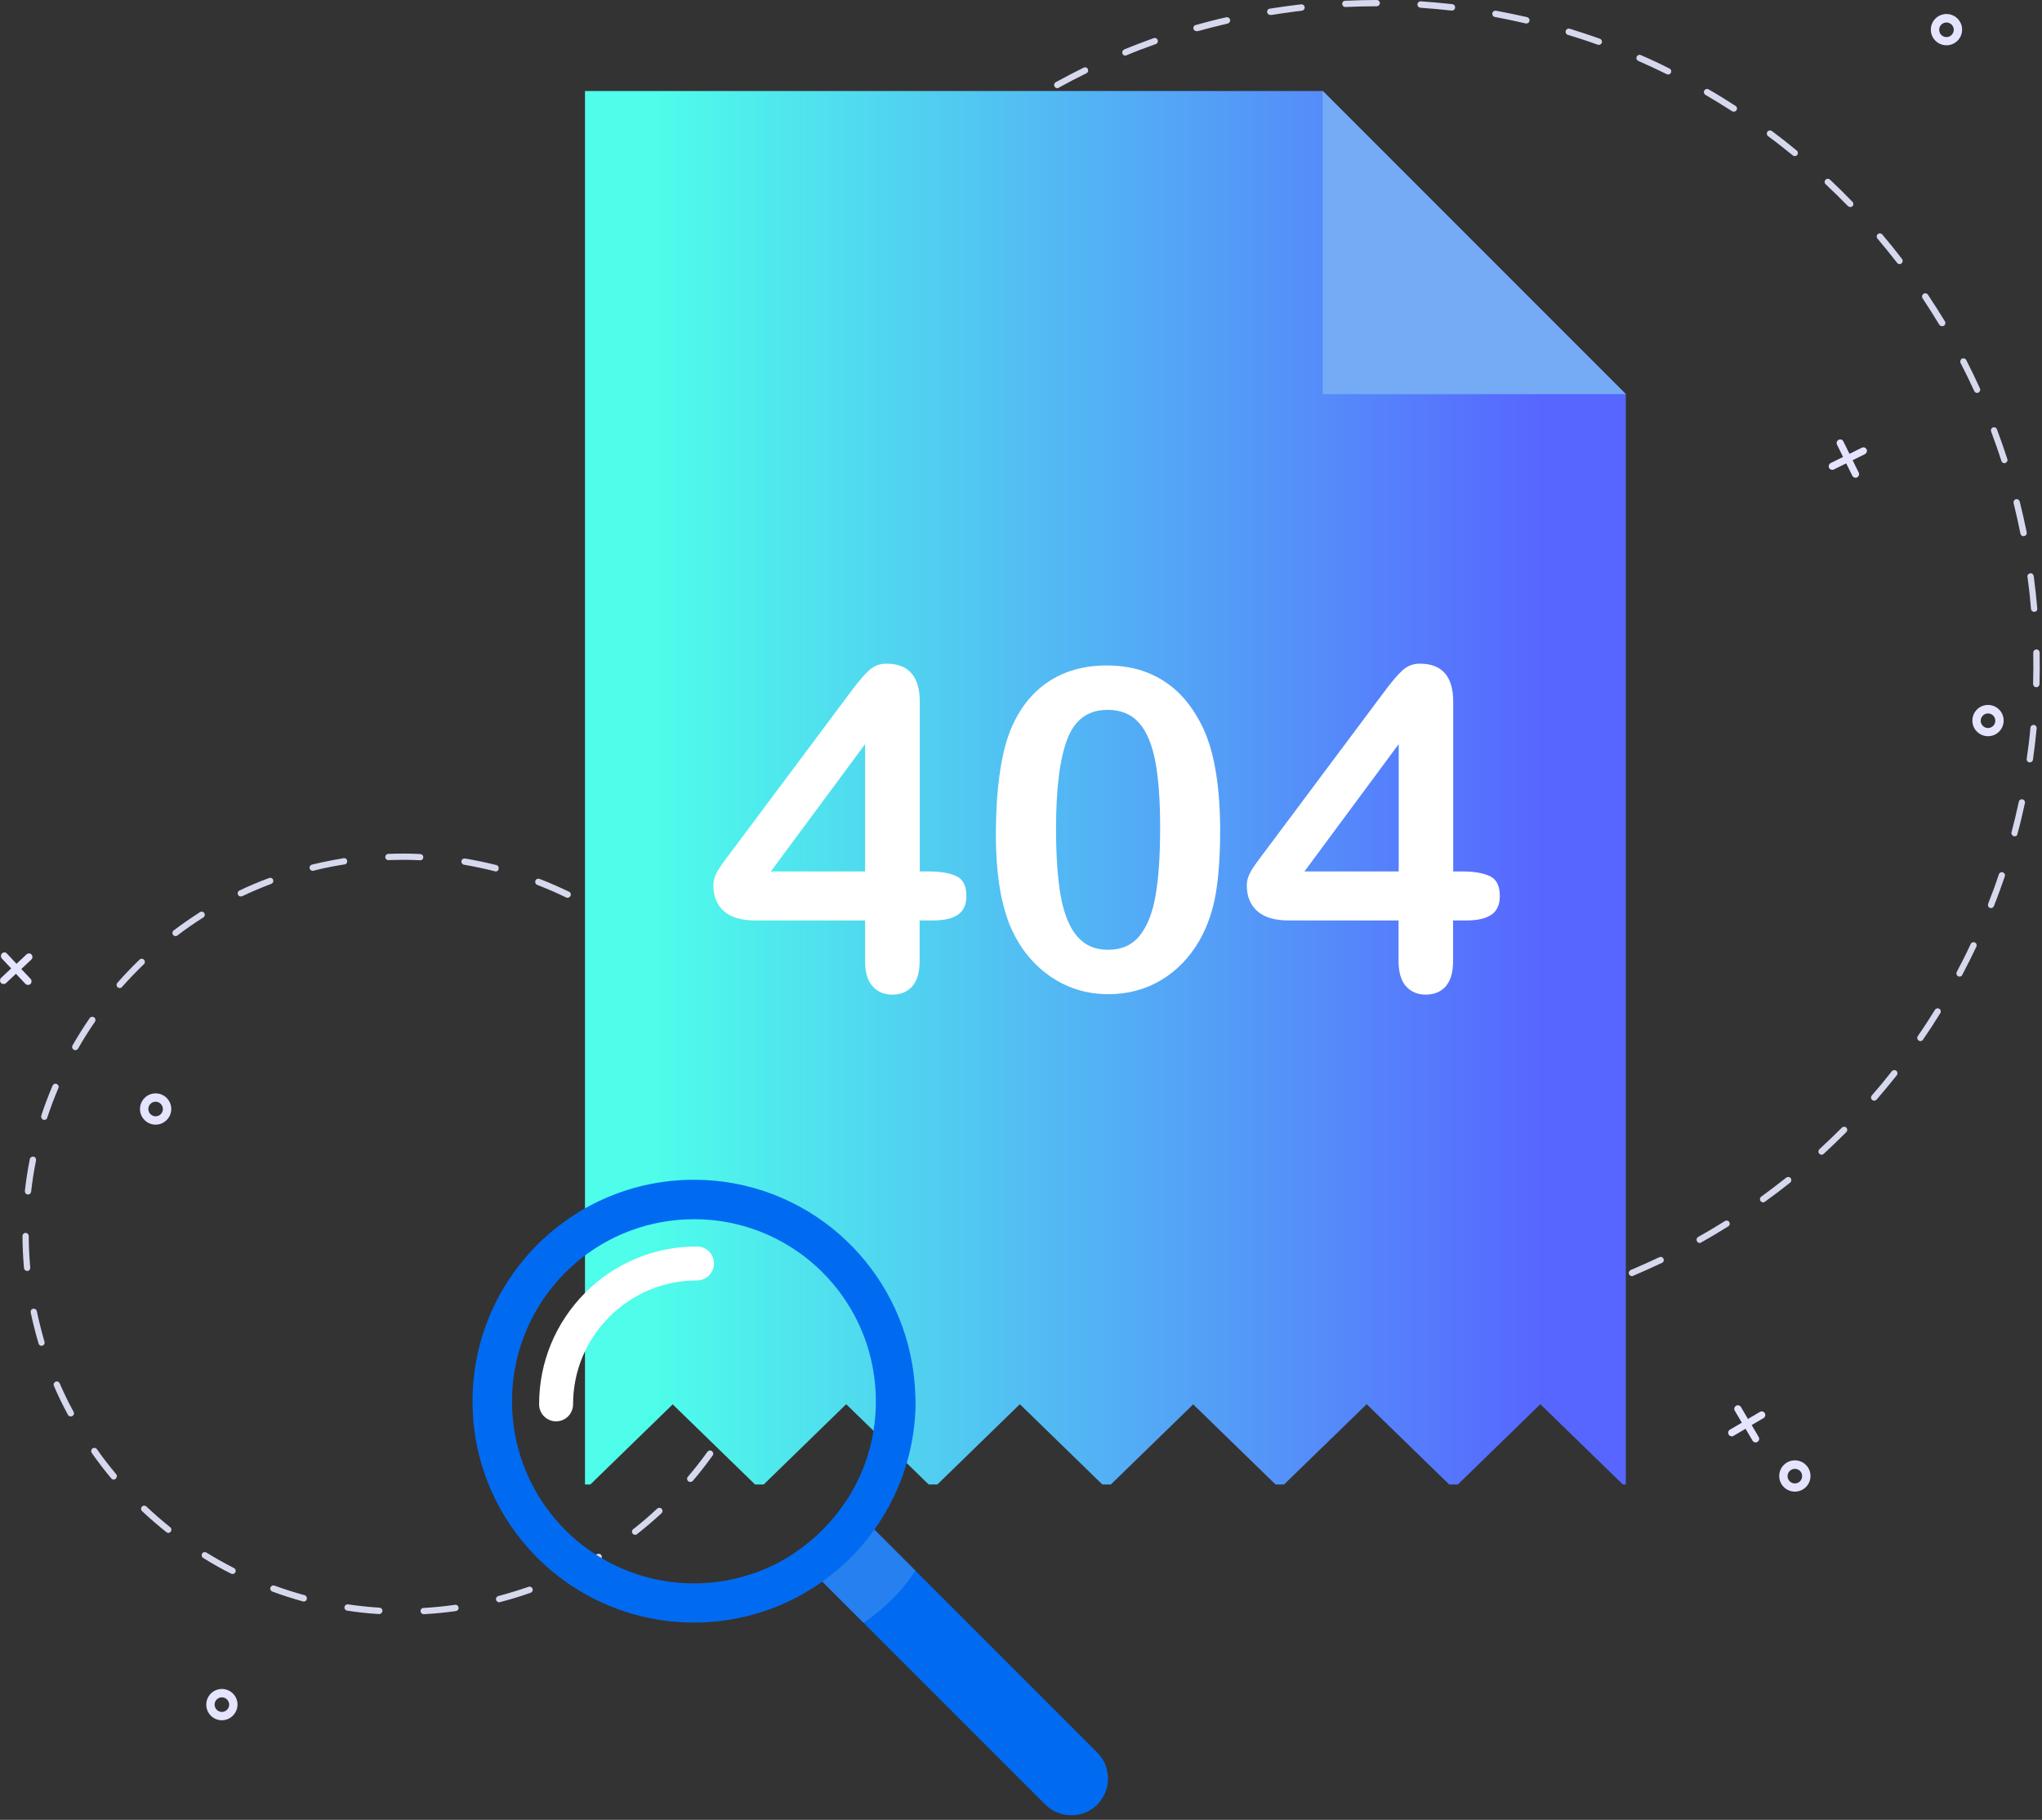 <svg width="450" height="401" viewBox="0 0 450 401" fill="none" xmlns="http://www.w3.org/2000/svg">
<rect x="0" y="0" width="450" height="401" fill="#333333" stroke="none"/>
<path d="M388.907 311.388C388.809 311.191 388.644 311.093 388.415 311.027C388.218 310.961 387.988 310.994 387.824 311.125L385.199 312.668L383.656 310.042C383.557 309.845 383.393 309.747 383.164 309.681C382.967 309.616 382.737 309.648 382.573 309.78C382.376 309.878 382.278 310.042 382.212 310.272C382.146 310.469 382.179 310.699 382.31 310.863L383.853 313.488L381.227 315.031C381.03 315.129 380.932 315.293 380.866 315.523C380.801 315.72 380.834 315.95 380.965 316.114C381.063 316.311 381.227 316.409 381.457 316.475C381.654 316.54 381.884 316.508 382.048 316.376L384.673 314.834L386.216 317.459C386.38 317.755 386.741 317.886 387.036 317.82C387.135 317.788 387.2 317.788 387.299 317.722C387.66 317.492 387.791 317.033 387.561 316.639L386.019 314.013L388.645 312.471C389.006 312.241 389.137 311.749 388.907 311.388Z" fill="#E4E4FF"/>
<path d="M395.537 328.683C393.633 328.683 392.091 327.141 392.091 325.237C392.091 323.334 393.633 321.791 395.537 321.791C397.44 321.791 398.983 323.334 398.983 325.237C398.983 327.141 397.44 328.683 395.537 328.683ZM395.537 323.662C394.651 323.662 393.929 324.384 393.929 325.27C393.929 326.156 394.651 326.878 395.537 326.878C396.423 326.878 397.145 326.156 397.145 325.27C397.145 324.351 396.423 323.662 395.537 323.662Z" fill="#E4E4FF"/>
<path d="M48.901 379.062C46.997 379.062 45.455 377.519 45.455 375.616C45.455 373.712 46.997 372.17 48.901 372.17C50.804 372.17 52.347 373.712 52.347 375.616C52.314 377.519 50.771 379.062 48.901 379.062ZM48.901 374.008C48.014 374.008 47.292 374.73 47.292 375.616C47.292 376.502 48.014 377.224 48.901 377.224C49.787 377.224 50.509 376.502 50.509 375.616C50.476 374.73 49.787 374.008 48.901 374.008Z" fill="#E4E4FF"/>
<path d="M428.947 9.978C427.043 9.978 425.5 8.435 425.5 6.532C425.5 4.628 427.043 3.086 428.947 3.086C430.85 3.086 432.393 4.628 432.393 6.532C432.393 8.435 430.85 9.978 428.947 9.978ZM428.947 4.957C428.06 4.957 427.338 5.679 427.338 6.565C427.338 7.451 428.06 8.173 428.947 8.173C429.833 8.173 430.555 7.451 430.555 6.565C430.555 5.679 429.833 4.957 428.947 4.957Z" fill="#E4E4FF"/>
<path d="M405.179 96.915C404.982 97.014 404.851 97.178 404.785 97.375C404.72 97.572 404.72 97.802 404.818 97.966L406.164 100.69L403.44 102.035C403.243 102.134 403.111 102.298 403.046 102.495C402.98 102.692 402.98 102.921 403.079 103.085C403.177 103.282 403.341 103.414 403.538 103.479C403.735 103.545 403.965 103.545 404.129 103.446L406.853 102.101L408.198 104.825C408.297 105.022 408.461 105.153 408.658 105.219C408.855 105.284 409.085 105.284 409.249 105.186C409.446 105.087 409.577 104.923 409.642 104.726C409.708 104.53 409.708 104.3 409.61 104.136L408.264 101.412L410.988 100.066C411.283 99.902 411.447 99.574 411.415 99.278C411.415 99.18 411.382 99.114 411.349 99.016C411.152 98.622 410.693 98.458 410.299 98.655L407.575 100L406.229 97.276C406.065 96.883 405.573 96.719 405.179 96.915Z" fill="#E4E4FF"/>
<path d="M438.103 162.226C436.2 162.226 434.657 160.684 434.657 158.78C434.657 156.876 436.2 155.334 438.103 155.334C440.007 155.334 441.549 156.876 441.549 158.78C441.549 160.684 440.007 162.226 438.103 162.226ZM438.103 157.205C437.217 157.205 436.495 157.927 436.495 158.813C436.495 159.699 437.217 160.421 438.103 160.421C438.989 160.421 439.711 159.699 439.711 158.813C439.711 157.927 438.989 157.205 438.103 157.205Z" fill="#E4E4FF"/>
<path d="M0.459 210.076C0.295 210.207 0.23 210.404 0.197 210.634C0.197 210.831 0.263 211.06 0.394 211.192L2.461 213.391L0.263 215.458C0.098 215.589 0.033 215.786 0 216.016C0 216.213 0.066 216.443 0.197 216.574C0.328 216.738 0.525 216.804 0.755 216.837C0.952 216.837 1.181 216.771 1.313 216.64L3.512 214.572L5.579 216.771C5.711 216.935 5.907 217.001 6.137 217.033C6.334 217.033 6.564 216.968 6.695 216.837C6.859 216.705 6.925 216.508 6.958 216.279C6.958 216.082 6.892 215.852 6.761 215.721L4.693 213.522L6.892 211.454C7.155 211.224 7.22 210.863 7.089 210.568C7.056 210.502 6.99 210.404 6.958 210.338C6.662 210.01 6.17 210.01 5.842 210.306L3.643 212.373L1.575 210.174C1.28 209.78 0.788 209.78 0.459 210.076Z" fill="#E4E4FF"/>
<path d="M34.296 247.818C32.393 247.818 30.85 246.275 30.85 244.372C30.85 242.468 32.393 240.926 34.296 240.926C36.2 240.926 37.742 242.468 37.742 244.372C37.742 246.275 36.167 247.818 34.296 247.818ZM34.296 242.764C33.41 242.764 32.688 243.486 32.688 244.372C32.688 245.258 33.41 245.98 34.296 245.98C35.182 245.98 35.904 245.258 35.904 244.372C35.871 243.486 35.182 242.764 34.296 242.764Z" fill="#E4E4FF"/>
<path d="M93.37 355.693C93.009 355.693 92.681 355.398 92.681 355.037C92.648 354.643 92.944 354.315 93.338 354.315C95.635 354.184 97.965 353.954 100.262 353.626C100.656 353.56 100.984 353.823 101.05 354.217C101.116 354.61 100.853 354.939 100.459 355.004C98.129 355.332 95.766 355.562 93.403 355.693C93.403 355.693 93.403 355.693 93.37 355.693ZM83.558 355.661H83.525C81.195 355.529 78.799 355.267 76.501 354.906C76.108 354.84 75.845 354.479 75.911 354.118C75.976 353.724 76.337 353.462 76.698 353.527C78.996 353.856 81.326 354.118 83.623 354.249C84.017 354.282 84.312 354.61 84.279 355.004C84.214 355.365 83.918 355.661 83.558 355.661ZM110.01 353.068C109.714 353.068 109.419 352.871 109.321 352.543C109.222 352.182 109.452 351.788 109.813 351.689C112.044 351.099 114.276 350.41 116.475 349.655C116.836 349.523 117.23 349.72 117.361 350.081C117.492 350.442 117.296 350.836 116.935 350.967C114.736 351.755 112.438 352.444 110.174 353.035C110.108 353.035 110.043 353.068 110.01 353.068ZM66.951 352.904C66.885 352.904 66.82 352.904 66.754 352.871C64.49 352.247 62.225 351.525 60.026 350.705C59.665 350.574 59.468 350.18 59.599 349.819C59.731 349.458 60.125 349.261 60.486 349.392C62.652 350.18 64.883 350.902 67.115 351.493C67.476 351.591 67.706 351.985 67.607 352.346C67.542 352.707 67.246 352.904 66.951 352.904ZM125.763 347.16C125.5 347.16 125.271 347.029 125.139 346.767C124.975 346.406 125.107 346.012 125.468 345.815C127.535 344.797 129.603 343.649 131.572 342.467C131.9 342.27 132.327 342.369 132.524 342.697C132.721 343.025 132.622 343.452 132.294 343.649C130.292 344.863 128.192 346.012 126.091 347.062C125.96 347.128 125.861 347.16 125.763 347.16ZM51.263 346.832C51.165 346.832 51.034 346.799 50.935 346.767C48.835 345.716 46.767 344.535 44.765 343.288C44.437 343.091 44.339 342.664 44.535 342.336C44.732 342.008 45.159 341.909 45.487 342.106C47.456 343.321 49.491 344.469 51.559 345.519C51.887 345.684 52.051 346.11 51.854 346.471C51.756 346.701 51.493 346.832 51.263 346.832ZM139.974 338.201C139.777 338.201 139.547 338.102 139.416 337.938C139.186 337.643 139.219 337.183 139.547 336.954C141.352 335.542 143.157 334 144.831 332.425C145.126 332.162 145.553 332.195 145.815 332.457C146.078 332.753 146.045 333.179 145.783 333.442C144.043 335.05 142.238 336.593 140.4 338.037C140.269 338.168 140.138 338.201 139.974 338.201ZM37.086 337.774C36.921 337.774 36.79 337.709 36.659 337.61C34.821 336.133 33.016 334.591 31.309 332.983C31.014 332.72 31.014 332.261 31.276 331.998C31.539 331.703 31.998 331.703 32.261 331.965C33.935 333.54 35.707 335.083 37.512 336.527C37.807 336.757 37.873 337.216 37.611 337.512C37.512 337.676 37.282 337.774 37.086 337.774ZM152.117 326.55C151.953 326.55 151.788 326.484 151.657 326.386C151.362 326.123 151.329 325.697 151.592 325.401C153.101 323.629 154.545 321.791 155.891 319.921C156.121 319.592 156.547 319.527 156.875 319.756C157.204 319.986 157.269 320.413 157.04 320.741C155.661 322.645 154.217 324.515 152.675 326.32C152.511 326.484 152.314 326.55 152.117 326.55ZM25.041 326.025C24.844 326.025 24.647 325.926 24.516 325.762C23.006 323.957 21.562 322.087 20.216 320.15C19.987 319.822 20.085 319.395 20.381 319.166C20.709 318.936 21.135 319.034 21.365 319.33C22.678 321.233 24.122 323.071 25.599 324.843C25.861 325.139 25.796 325.565 25.5 325.828C25.336 325.992 25.205 326.025 25.041 326.025ZM161.667 312.7C161.569 312.7 161.437 312.667 161.339 312.602C161.011 312.405 160.879 311.978 161.076 311.65C162.192 309.615 163.242 307.515 164.161 305.414C164.325 305.053 164.719 304.889 165.08 305.053C165.441 305.218 165.605 305.611 165.441 305.972C164.49 308.106 163.439 310.239 162.291 312.306C162.159 312.569 161.93 312.7 161.667 312.7ZM15.589 312.11C15.326 312.11 15.097 311.978 14.965 311.749C13.85 309.681 12.799 307.548 11.88 305.382C11.716 305.021 11.88 304.627 12.241 304.463C12.602 304.299 12.996 304.463 13.16 304.824C14.079 306.957 15.097 309.057 16.213 311.092C16.41 311.42 16.278 311.847 15.917 312.044C15.819 312.077 15.687 312.11 15.589 312.11ZM168.264 297.243C168.198 297.243 168.132 297.242 168.067 297.21C167.706 297.111 167.476 296.717 167.607 296.324C168.297 294.125 168.887 291.86 169.38 289.596C169.478 289.235 169.839 288.972 170.2 289.071C170.561 289.169 170.824 289.53 170.725 289.891C170.233 292.188 169.609 294.486 168.92 296.75C168.822 297.046 168.559 297.243 168.264 297.243ZM9.156 296.553C8.861 296.553 8.566 296.356 8.5 296.061C7.844 293.829 7.253 291.499 6.761 289.202C6.695 288.808 6.925 288.447 7.286 288.381C7.68 288.316 8.041 288.545 8.106 288.906C8.598 291.171 9.156 293.435 9.813 295.667C9.911 296.028 9.714 296.422 9.353 296.52C9.288 296.553 9.222 296.553 9.156 296.553ZM171.578 280.734C171.546 280.734 171.546 280.734 171.513 280.734C171.119 280.702 170.856 280.341 170.889 279.98C171.119 277.682 171.25 275.352 171.283 273.022C171.283 272.628 171.611 272.333 172.005 272.333C172.399 272.333 172.694 272.661 172.694 273.055C172.662 275.418 172.53 277.781 172.3 280.111C172.235 280.472 171.939 280.734 171.578 280.734ZM5.973 280.045C5.612 280.045 5.317 279.783 5.284 279.422C5.087 277.092 4.956 274.696 4.956 272.366C4.956 271.972 5.251 271.676 5.645 271.676C6.039 271.676 6.334 271.972 6.334 272.366C6.334 274.663 6.465 277.026 6.662 279.323C6.695 279.717 6.4 280.045 6.039 280.078C6.006 280.045 6.006 280.045 5.973 280.045ZM171.513 263.898C171.152 263.898 170.856 263.636 170.824 263.275C170.594 260.977 170.233 258.68 169.806 256.383L169.773 256.284C169.708 255.89 169.937 255.529 170.331 255.464C170.725 255.398 171.086 255.628 171.152 256.022L171.185 256.12C171.644 258.45 171.972 260.78 172.235 263.111C172.268 263.504 172.005 263.833 171.611 263.865C171.546 263.898 171.513 263.898 171.513 263.898ZM6.17 263.209C6.137 263.209 6.104 263.209 6.104 263.209C5.71 263.176 5.448 262.815 5.481 262.421C5.743 260.091 6.104 257.728 6.564 255.431C6.629 255.037 7.023 254.807 7.384 254.873C7.778 254.939 8.008 255.332 7.942 255.693C7.483 257.958 7.122 260.288 6.859 262.585C6.826 262.946 6.531 263.209 6.17 263.209ZM168.034 247.357C167.739 247.357 167.476 247.16 167.378 246.865C166.688 244.666 165.868 242.467 164.982 240.334C164.851 239.973 165.015 239.579 165.376 239.415C165.737 239.284 166.131 239.448 166.295 239.809C167.181 241.975 168.001 244.207 168.723 246.471C168.854 246.832 168.625 247.226 168.264 247.357C168.165 247.357 168.1 247.357 168.034 247.357ZM9.78 246.767C9.714 246.767 9.649 246.767 9.55 246.734C9.189 246.603 8.992 246.209 9.091 245.848C9.813 243.616 10.666 241.384 11.585 239.218C11.749 238.857 12.143 238.693 12.504 238.857C12.865 239.021 13.029 239.415 12.865 239.776C11.946 241.909 11.126 244.108 10.403 246.307C10.338 246.603 10.043 246.767 9.78 246.767ZM161.339 231.932C161.109 231.932 160.847 231.801 160.715 231.571C159.6 229.569 158.352 227.567 157.04 225.664C156.81 225.336 156.908 224.909 157.236 224.679C157.565 224.45 157.991 224.548 158.221 224.876C159.534 226.813 160.781 228.847 161.93 230.882C162.127 231.21 161.995 231.637 161.667 231.834C161.569 231.9 161.437 231.932 161.339 231.932ZM16.606 231.407C16.475 231.407 16.377 231.374 16.245 231.309C15.917 231.112 15.786 230.685 15.983 230.357C17.164 228.322 18.411 226.287 19.757 224.351C19.987 224.023 20.413 223.957 20.742 224.187C21.07 224.417 21.135 224.843 20.906 225.172C19.593 227.075 18.346 229.044 17.197 231.079C17.066 231.276 16.836 231.407 16.606 231.407ZM151.657 218.181C151.46 218.181 151.263 218.115 151.132 217.951C149.622 216.212 148.014 214.505 146.341 212.897C146.078 212.635 146.045 212.175 146.341 211.913C146.603 211.65 147.063 211.617 147.325 211.913C148.999 213.554 150.64 215.293 152.182 217.065C152.445 217.361 152.412 217.787 152.117 218.05C151.953 218.115 151.788 218.181 151.657 218.181ZM26.387 217.722C26.222 217.722 26.058 217.656 25.927 217.558C25.632 217.295 25.599 216.868 25.861 216.573C27.404 214.801 29.045 213.094 30.751 211.453C31.014 211.191 31.473 211.191 31.736 211.486C31.998 211.749 31.999 212.208 31.703 212.471C30.029 214.079 28.421 215.753 26.879 217.492C26.78 217.623 26.583 217.722 26.387 217.722ZM139.383 206.662C139.219 206.662 139.088 206.629 138.956 206.53C137.118 205.119 135.215 203.773 133.246 202.526C132.917 202.329 132.819 201.87 133.049 201.575C133.246 201.246 133.672 201.148 134.001 201.378C135.97 202.658 137.939 204.003 139.809 205.447C140.105 205.677 140.171 206.136 139.941 206.432C139.81 206.563 139.58 206.662 139.383 206.662ZM38.694 206.268C38.497 206.268 38.267 206.169 38.136 206.005C37.906 205.71 37.972 205.25 38.267 205.021C40.138 203.609 42.107 202.264 44.076 200.984C44.404 200.787 44.831 200.885 45.028 201.214C45.225 201.542 45.126 201.968 44.798 202.165C42.829 203.412 40.925 204.725 39.087 206.136C38.989 206.235 38.858 206.268 38.694 206.268ZM125.074 197.833C124.975 197.833 124.877 197.8 124.778 197.768C122.711 196.75 120.545 195.831 118.379 194.978C118.018 194.847 117.853 194.42 117.985 194.059C118.116 193.698 118.543 193.534 118.904 193.665C121.103 194.518 123.269 195.47 125.402 196.488C125.763 196.652 125.894 197.078 125.73 197.407C125.566 197.669 125.336 197.833 125.074 197.833ZM53.069 197.538C52.806 197.538 52.543 197.407 52.445 197.144C52.281 196.783 52.412 196.389 52.773 196.225C54.906 195.208 57.072 194.289 59.304 193.468C59.665 193.337 60.059 193.501 60.19 193.862C60.322 194.223 60.157 194.617 59.796 194.748C57.63 195.569 55.464 196.488 53.397 197.472C53.298 197.505 53.2 197.538 53.069 197.538ZM109.255 192.024C109.189 192.024 109.124 192.024 109.091 191.991C106.859 191.434 104.562 190.941 102.264 190.547C101.871 190.482 101.641 190.121 101.674 189.76C101.739 189.366 102.1 189.136 102.461 189.169C104.791 189.563 107.122 190.055 109.386 190.613C109.747 190.711 109.977 191.072 109.878 191.466C109.846 191.827 109.583 192.024 109.255 192.024ZM68.92 191.893C68.592 191.893 68.329 191.663 68.231 191.368C68.132 191.007 68.362 190.613 68.756 190.515C70.134 190.186 71.579 189.858 72.99 189.596C73.876 189.432 74.795 189.267 75.714 189.103C76.108 189.038 76.469 189.3 76.501 189.694C76.567 190.088 76.304 190.449 75.911 190.482C75.025 190.613 74.106 190.777 73.219 190.941C71.841 191.204 70.43 191.499 69.084 191.86C69.051 191.893 68.986 191.893 68.92 191.893ZM92.615 189.563C92.583 189.563 92.615 189.563 92.615 189.563C91.368 189.497 90.121 189.464 88.907 189.464C87.824 189.464 86.708 189.497 85.625 189.53C85.231 189.563 84.903 189.235 84.903 188.874C84.903 188.48 85.198 188.152 85.559 188.152C86.675 188.119 87.791 188.086 88.874 188.086C90.121 188.086 91.368 188.119 92.615 188.184C93.009 188.217 93.305 188.513 93.272 188.906C93.305 189.267 92.977 189.563 92.615 189.563Z" fill="#D6D8EE"/>
<path d="M312.53 292.222C312.136 292.255 311.742 292.288 311.316 292.288C310.922 292.32 310.594 292.025 310.594 291.631C310.561 291.237 310.856 290.909 311.25 290.909C313.547 290.778 315.845 290.581 318.109 290.351C318.503 290.318 318.831 290.581 318.864 290.975C318.897 291.369 318.634 291.697 318.241 291.73C316.37 291.959 314.434 292.123 312.53 292.222ZM301.634 292.55C301.601 292.55 301.601 292.55 301.568 292.55C299.271 292.517 296.908 292.452 294.611 292.32C294.217 292.288 293.922 291.959 293.954 291.598C293.987 291.204 294.315 290.909 294.676 290.942C296.974 291.073 299.271 291.139 301.568 291.172C301.962 291.172 302.258 291.5 302.258 291.861C302.29 292.222 301.995 292.517 301.634 292.55ZM327.857 290.45C327.496 290.482 327.2 290.22 327.135 289.859C327.069 289.465 327.331 289.104 327.693 289.038C329.957 288.645 332.221 288.218 334.453 287.726C334.814 287.627 335.208 287.89 335.274 288.251C335.372 288.612 335.11 289.006 334.749 289.071C332.484 289.564 330.187 290.023 327.922 290.417C327.889 290.45 327.857 290.45 327.857 290.45ZM285.06 291.434C285.028 291.434 284.962 291.434 284.929 291.434C282.632 291.139 280.334 290.811 278.037 290.417C277.643 290.351 277.414 289.99 277.479 289.596C277.545 289.203 277.906 288.973 278.3 289.038C280.564 289.432 282.861 289.76 285.126 290.056C285.52 290.089 285.782 290.45 285.717 290.843C285.651 291.139 285.389 291.401 285.06 291.434ZM344.036 286.708C343.708 286.741 343.413 286.511 343.314 286.216C343.216 285.855 343.413 285.461 343.807 285.363C346.006 284.739 348.204 284.017 350.37 283.295C350.732 283.164 351.125 283.361 351.257 283.722C351.388 284.083 351.191 284.477 350.83 284.608C348.631 285.363 346.399 286.052 344.2 286.708C344.135 286.708 344.102 286.708 344.036 286.708ZM268.716 288.415C268.651 288.415 268.585 288.415 268.52 288.382C266.288 287.824 264.023 287.233 261.792 286.577C261.431 286.479 261.201 286.085 261.332 285.724C261.431 285.363 261.824 285.133 262.185 285.264C264.384 285.921 266.616 286.511 268.848 287.069C269.209 287.168 269.438 287.529 269.373 287.923C269.274 288.185 269.012 288.382 268.716 288.415ZM359.691 281.195C359.396 281.227 359.133 281.063 359.002 280.768C358.838 280.407 359.035 280.013 359.363 279.849C361.463 278.963 363.597 278.011 365.664 277.027C366.025 276.862 366.419 276.994 366.583 277.355C366.747 277.716 366.616 278.11 366.255 278.274C364.187 279.258 362.021 280.21 359.888 281.129C359.855 281.162 359.79 281.162 359.691 281.195ZM252.799 283.525C252.701 283.525 252.602 283.525 252.504 283.492C250.338 282.704 248.172 281.818 246.038 280.899C245.677 280.735 245.513 280.341 245.677 279.98C245.841 279.619 246.235 279.455 246.596 279.619C248.697 280.505 250.863 281.392 252.996 282.179C253.357 282.31 253.554 282.704 253.423 283.065C253.291 283.328 253.062 283.492 252.799 283.525ZM374.624 273.876C374.361 273.909 374.099 273.777 373.968 273.515C373.771 273.187 373.902 272.76 374.23 272.563C376.232 271.447 378.201 270.266 380.137 269.052C380.466 268.855 380.892 268.953 381.089 269.281C381.286 269.609 381.188 270.036 380.86 270.233C378.89 271.447 376.888 272.662 374.886 273.778C374.821 273.843 374.722 273.876 374.624 273.876ZM237.538 276.862C237.407 276.862 237.309 276.862 237.177 276.797C235.11 275.747 233.042 274.631 231.04 273.515C230.712 273.318 230.581 272.891 230.777 272.563C230.974 272.235 231.401 272.104 231.729 272.301C233.731 273.417 235.766 274.532 237.801 275.55C238.129 275.714 238.293 276.14 238.096 276.501C238.031 276.698 237.801 276.862 237.538 276.862ZM388.605 264.949C388.375 264.949 388.145 264.851 387.981 264.654C387.752 264.326 387.817 263.899 388.145 263.669C389.983 262.324 391.854 260.912 393.626 259.501C393.922 259.271 394.381 259.304 394.611 259.6C394.84 259.895 394.808 260.354 394.512 260.584C392.707 262.028 390.837 263.439 388.966 264.785C388.835 264.884 388.736 264.916 388.605 264.949ZM223.163 268.526C223.032 268.526 222.868 268.494 222.737 268.428C220.8 267.148 218.897 265.835 217.026 264.457C216.731 264.227 216.632 263.8 216.862 263.472C217.092 263.177 217.519 263.078 217.847 263.308C219.685 264.654 221.588 265.967 223.524 267.246C223.853 267.443 223.951 267.903 223.721 268.198C223.59 268.395 223.393 268.494 223.163 268.526ZM401.47 254.447C401.273 254.447 401.043 254.381 400.912 254.217C400.649 253.922 400.682 253.495 400.945 253.233C402.619 251.69 404.292 250.082 405.901 248.474C406.163 248.211 406.623 248.211 406.885 248.474C407.148 248.736 407.148 249.196 406.885 249.458C405.244 251.099 403.57 252.708 401.864 254.283C401.765 254.381 401.601 254.414 401.47 254.447ZM209.839 258.582C209.675 258.582 209.478 258.549 209.347 258.418C207.574 256.941 205.802 255.399 204.128 253.823C203.833 253.561 203.833 253.134 204.096 252.839C204.358 252.544 204.785 252.544 205.08 252.806C206.754 254.349 208.493 255.891 210.266 257.368C210.561 257.63 210.594 258.057 210.364 258.353C210.2 258.484 210.036 258.582 209.839 258.582ZM413.055 242.534C412.891 242.534 412.694 242.501 412.563 242.37C412.267 242.107 412.235 241.68 412.497 241.385C414.007 239.646 415.484 237.873 416.895 236.068C417.125 235.773 417.584 235.707 417.879 235.937C418.175 236.167 418.241 236.626 418.011 236.922C416.567 238.727 415.09 240.532 413.58 242.271C413.416 242.468 413.252 242.534 413.055 242.534ZM197.729 247.227C197.532 247.227 197.335 247.161 197.171 246.997C195.595 245.323 194.02 243.584 192.51 241.844C192.248 241.549 192.281 241.122 192.576 240.86C192.871 240.597 193.298 240.63 193.561 240.925C195.07 242.665 196.613 244.372 198.188 246.012C198.451 246.308 198.451 246.734 198.155 246.997C198.024 247.161 197.893 247.227 197.729 247.227ZM423.229 229.406C423.065 229.406 422.934 229.373 422.802 229.275C422.474 229.045 422.409 228.618 422.638 228.29C423.951 226.419 425.198 224.45 426.412 222.514C426.609 222.186 427.036 222.087 427.364 222.284C427.692 222.481 427.791 222.908 427.594 223.236C426.38 225.205 425.1 227.174 423.787 229.078C423.656 229.308 423.426 229.406 423.229 229.406ZM186.997 234.559C186.767 234.559 186.537 234.493 186.406 234.296C185.028 232.458 183.649 230.555 182.336 228.651C182.107 228.323 182.205 227.896 182.533 227.667C182.862 227.437 183.288 227.535 183.518 227.863C184.798 229.767 186.143 231.638 187.522 233.443C187.752 233.738 187.686 234.198 187.391 234.427C187.259 234.493 187.128 234.559 186.997 234.559ZM431.861 215.195C431.729 215.195 431.598 215.162 431.499 215.13C431.171 214.933 431.04 214.539 431.204 214.178C432.287 212.143 433.337 210.076 434.289 208.008C434.453 207.647 434.88 207.516 435.208 207.68C435.569 207.844 435.7 208.27 435.536 208.599C434.552 210.699 433.501 212.767 432.418 214.834C432.32 215.064 432.09 215.195 431.861 215.195ZM177.775 220.775C177.512 220.807 177.249 220.676 177.118 220.446C175.937 218.444 174.821 216.41 173.738 214.375C173.574 214.047 173.705 213.62 174.033 213.423C174.361 213.259 174.788 213.39 174.985 213.718C176.035 215.753 177.184 217.755 178.332 219.724C178.529 220.053 178.431 220.479 178.07 220.676C177.971 220.709 177.873 220.742 177.775 220.775ZM438.818 200.098C438.72 200.098 438.621 200.098 438.523 200.066C438.162 199.934 437.998 199.508 438.129 199.147C438.982 197.013 439.77 194.847 440.492 192.649C440.623 192.287 441.017 192.091 441.378 192.222C441.739 192.353 441.936 192.747 441.805 193.108C441.05 195.307 440.262 197.506 439.409 199.639C439.31 199.902 439.081 200.066 438.818 200.098ZM170.161 206.006C169.865 206.039 169.603 205.875 169.471 205.579C168.52 203.479 167.633 201.313 166.813 199.147C166.682 198.786 166.846 198.392 167.207 198.228C167.568 198.096 167.962 198.261 168.126 198.622C168.946 200.755 169.832 202.888 170.751 204.989C170.915 205.35 170.751 205.743 170.39 205.907C170.325 205.973 170.259 205.973 170.161 206.006ZM444.004 184.28C443.938 184.28 443.84 184.28 443.774 184.247C443.413 184.148 443.183 183.755 443.282 183.394C443.872 181.162 444.397 178.93 444.89 176.666C444.955 176.305 445.349 176.042 445.71 176.14C446.071 176.206 446.334 176.6 446.235 176.961C445.743 179.225 445.218 181.49 444.594 183.755C444.562 184.083 444.299 184.28 444.004 184.28ZM164.319 190.45C163.99 190.482 163.695 190.286 163.597 189.957C162.907 187.758 162.251 185.494 161.693 183.262C161.595 182.901 161.824 182.507 162.185 182.409C162.546 182.31 162.94 182.54 163.039 182.901C163.629 185.1 164.253 187.332 164.942 189.531C165.041 189.892 164.844 190.286 164.483 190.417C164.45 190.417 164.384 190.45 164.319 190.45ZM447.351 168.001C447.318 168.001 447.253 168.001 447.22 168.001C446.826 167.936 446.563 167.607 446.629 167.214C446.957 164.949 447.253 162.652 447.45 160.354C447.482 159.961 447.843 159.698 448.204 159.731C448.598 159.764 448.861 160.125 448.828 160.486C448.598 162.783 448.336 165.113 448.008 167.411C447.942 167.739 447.679 167.969 447.351 168.001ZM160.282 174.335C159.921 174.368 159.626 174.106 159.56 173.777C159.133 171.513 158.739 169.216 158.411 166.918C158.346 166.524 158.608 166.196 159.002 166.131C159.396 166.065 159.724 166.328 159.79 166.721C160.118 168.986 160.479 171.283 160.905 173.515C160.971 173.909 160.741 174.27 160.348 174.335C160.348 174.303 160.315 174.303 160.282 174.335ZM448.795 151.428C448.762 151.428 448.762 151.428 448.73 151.428C448.336 151.428 448.04 151.099 448.04 150.706C448.106 148.408 448.106 146.111 448.073 143.814C448.073 143.42 448.369 143.124 448.762 143.092C449.156 143.092 449.452 143.387 449.484 143.781C449.517 146.078 449.517 148.441 449.452 150.738C449.419 151.132 449.156 151.428 448.795 151.428ZM158.116 157.827C157.722 157.86 157.394 157.565 157.361 157.171C157.328 156.613 157.295 156.088 157.263 155.53C157.164 153.758 157.066 151.986 157 150.213C157 149.82 157.295 149.524 157.689 149.491C158.083 149.491 158.411 149.787 158.411 150.18C158.477 151.92 158.543 153.692 158.641 155.464C158.674 155.99 158.707 156.547 158.739 157.073C158.805 157.466 158.51 157.827 158.116 157.827ZM448.336 134.821C447.942 134.854 447.614 134.559 447.581 134.198C447.384 131.933 447.154 129.603 446.826 127.338L446.793 127.109C446.728 126.715 447.023 126.387 447.384 126.321C447.778 126.255 448.106 126.551 448.172 126.912L448.204 127.141C448.5 129.439 448.762 131.769 448.959 134.066C449.025 134.46 448.73 134.788 448.336 134.821ZM157.788 141.221C157.755 141.221 157.755 141.221 157.722 141.221C157.328 141.221 157.033 140.893 157.066 140.499C157.164 138.202 157.295 135.839 157.492 133.541C157.525 133.147 157.853 132.885 158.247 132.918C158.641 132.95 158.903 133.279 158.871 133.672C158.674 135.937 158.542 138.267 158.444 140.565C158.444 140.926 158.149 141.221 157.788 141.221ZM445.973 118.149C445.645 118.182 445.316 117.952 445.251 117.591C444.791 115.359 444.299 113.095 443.741 110.863C443.643 110.502 443.872 110.108 444.233 110.01C444.594 109.911 444.988 110.141 445.087 110.502C445.645 112.734 446.17 115.031 446.629 117.296C446.695 117.69 446.465 118.051 446.071 118.116C446.038 118.149 446.006 118.149 445.973 118.149ZM159.396 124.68C159.33 124.68 159.297 124.68 159.232 124.68C158.838 124.614 158.575 124.253 158.641 123.892C159.002 121.595 159.396 119.298 159.855 117.033C159.921 116.639 160.315 116.41 160.676 116.475C161.07 116.541 161.299 116.935 161.234 117.296C160.774 119.527 160.38 121.825 160.019 124.089C159.987 124.417 159.691 124.68 159.396 124.68ZM441.772 102.068C441.477 102.1 441.148 101.904 441.05 101.575C440.361 99.409 439.573 97.21 438.785 95.077C438.654 94.716 438.818 94.322 439.179 94.191C439.54 94.06 439.934 94.224 440.065 94.585C440.886 96.751 441.641 98.95 442.363 101.149C442.494 101.51 442.264 101.904 441.903 102.035C441.87 102.068 441.837 102.068 441.772 102.068ZM162.875 108.402C162.809 108.402 162.711 108.402 162.645 108.369C162.284 108.27 162.054 107.877 162.153 107.516C162.776 105.284 163.433 103.052 164.155 100.853C164.286 100.492 164.68 100.295 165.041 100.394C165.402 100.525 165.599 100.919 165.5 101.28C164.778 103.446 164.122 105.678 163.498 107.877C163.4 108.205 163.17 108.402 162.875 108.402ZM435.766 86.577C435.471 86.61 435.208 86.446 435.077 86.183C434.125 84.115 433.108 82.015 432.057 79.98C431.893 79.652 432.025 79.225 432.353 79.029C432.681 78.865 433.108 78.996 433.305 79.324C434.355 81.391 435.372 83.492 436.324 85.592C436.488 85.953 436.324 86.347 435.963 86.511C435.93 86.544 435.832 86.577 435.766 86.577ZM168.191 92.648C168.093 92.648 167.994 92.648 167.896 92.583C167.535 92.452 167.371 92.025 167.502 91.664C168.355 89.531 169.307 87.365 170.259 85.264C170.423 84.903 170.85 84.772 171.178 84.936C171.539 85.1 171.67 85.527 171.506 85.855C170.554 87.923 169.635 90.056 168.782 92.189C168.684 92.484 168.454 92.616 168.191 92.648ZM428.021 71.874C427.758 71.874 427.528 71.775 427.364 71.546C426.183 69.577 424.936 67.64 423.689 65.737C423.459 65.409 423.557 64.982 423.885 64.752C424.214 64.522 424.64 64.621 424.87 64.949C426.15 66.853 427.397 68.855 428.611 70.824C428.808 71.152 428.71 71.579 428.382 71.775C428.25 71.841 428.119 71.874 428.021 71.874ZM175.28 77.617C175.149 77.617 175.018 77.585 174.886 77.519C174.558 77.322 174.427 76.895 174.591 76.567C175.707 74.532 176.856 72.498 178.07 70.528C178.267 70.2 178.693 70.102 179.022 70.299C179.35 70.496 179.448 70.922 179.251 71.25C178.07 73.22 176.921 75.222 175.805 77.224C175.74 77.453 175.51 77.585 175.28 77.617ZM418.667 58.188C418.437 58.188 418.208 58.123 418.076 57.926C416.665 56.121 415.221 54.316 413.744 52.576C413.482 52.281 413.515 51.854 413.81 51.592C414.105 51.329 414.532 51.362 414.795 51.657C416.304 53.43 417.748 55.235 419.159 57.072C419.389 57.368 419.324 57.827 419.028 58.057C418.93 58.123 418.798 58.188 418.667 58.188ZM184.043 63.472C183.879 63.472 183.748 63.439 183.584 63.341C183.255 63.111 183.19 62.685 183.419 62.356C184.732 60.453 186.143 58.582 187.555 56.744C187.784 56.449 188.244 56.383 188.539 56.613C188.835 56.843 188.9 57.302 188.67 57.598C187.259 59.403 185.881 61.273 184.568 63.144C184.437 63.341 184.24 63.472 184.043 63.472ZM407.804 45.619C407.607 45.619 407.41 45.553 407.246 45.422C405.638 43.781 403.997 42.173 402.323 40.597C402.028 40.335 402.028 39.875 402.29 39.613C402.553 39.317 402.98 39.317 403.275 39.58C404.949 41.155 406.623 42.796 408.231 44.47C408.493 44.733 408.493 45.192 408.231 45.455C408.099 45.553 407.935 45.619 407.804 45.619ZM194.315 50.41C194.151 50.41 193.954 50.377 193.823 50.246C193.528 49.984 193.495 49.557 193.757 49.262C195.3 47.522 196.875 45.816 198.483 44.175C198.746 43.912 199.205 43.879 199.468 44.175C199.731 44.437 199.763 44.897 199.468 45.159C197.86 46.8 196.285 48.507 194.775 50.213C194.676 50.345 194.512 50.41 194.315 50.41ZM395.562 34.395C395.398 34.395 395.201 34.362 395.07 34.23C393.298 32.786 391.46 31.342 389.622 29.997C389.327 29.767 389.261 29.34 389.491 29.012C389.721 28.717 390.147 28.651 390.475 28.881C392.346 30.259 394.184 31.703 395.956 33.18C396.252 33.41 396.284 33.869 396.055 34.165C395.923 34.296 395.759 34.395 395.562 34.395ZM206.032 38.628C205.835 38.628 205.605 38.562 205.474 38.398C205.211 38.103 205.244 37.676 205.54 37.414C207.246 35.871 209.018 34.362 210.823 32.885C211.119 32.655 211.578 32.688 211.808 32.983C212.038 33.279 212.005 33.738 211.71 33.968C209.937 35.412 208.165 36.922 206.491 38.464C206.327 38.562 206.163 38.628 206.032 38.628ZM382.139 24.614C382.008 24.614 381.844 24.582 381.713 24.516C379.776 23.269 377.807 22.055 375.838 20.906C375.51 20.709 375.379 20.282 375.576 19.954C375.773 19.626 376.199 19.495 376.527 19.692C378.529 20.84 380.531 22.087 382.468 23.334C382.796 23.531 382.894 23.991 382.665 24.286C382.533 24.483 382.336 24.582 382.139 24.614ZM218.995 28.257C218.766 28.257 218.536 28.159 218.372 27.962C218.142 27.634 218.208 27.207 218.536 26.977C220.407 25.632 222.343 24.319 224.279 23.072C224.607 22.875 225.034 22.973 225.231 23.269C225.428 23.597 225.33 24.024 225.034 24.221C223.098 25.468 221.194 26.748 219.324 28.06C219.225 28.192 219.127 28.224 218.995 28.257ZM367.666 16.41C367.535 16.41 367.436 16.41 367.305 16.344C365.238 15.327 363.137 14.342 361.037 13.423C360.676 13.259 360.512 12.865 360.676 12.504C360.84 12.143 361.234 11.979 361.595 12.143C363.728 13.062 365.828 14.047 367.896 15.097C368.257 15.261 368.388 15.688 368.224 16.049C368.126 16.245 367.896 16.377 367.666 16.41ZM233.042 19.429C232.779 19.462 232.517 19.298 232.386 19.068C232.189 18.74 232.32 18.313 232.648 18.116C234.683 17 236.751 15.917 238.818 14.9C239.179 14.736 239.573 14.867 239.737 15.228C239.901 15.589 239.77 15.983 239.409 16.147C237.341 17.164 235.307 18.215 233.305 19.331C233.239 19.396 233.14 19.429 233.042 19.429ZM352.372 9.879C352.274 9.879 352.176 9.879 352.077 9.846C349.911 9.058 347.712 8.336 345.513 7.68C345.152 7.581 344.923 7.187 345.054 6.794C345.152 6.433 345.546 6.203 345.94 6.334C348.139 7.023 350.37 7.745 352.569 8.533C352.93 8.664 353.127 9.058 352.996 9.419C352.865 9.714 352.635 9.879 352.372 9.879ZM248.04 12.242C247.745 12.274 247.45 12.11 247.351 11.815C247.22 11.454 247.384 11.06 247.745 10.896C249.878 10.01 252.077 9.189 254.243 8.402C254.604 8.27 254.998 8.467 255.129 8.828C255.261 9.189 255.064 9.583 254.703 9.714C252.537 10.469 250.371 11.29 248.27 12.176C248.172 12.242 248.106 12.242 248.04 12.242ZM336.39 5.185C336.324 5.185 336.258 5.185 336.193 5.153C333.961 4.628 331.696 4.168 329.432 3.741C329.038 3.676 328.808 3.315 328.874 2.921C328.94 2.527 329.301 2.297 329.694 2.363C331.959 2.79 334.256 3.249 336.521 3.774C336.882 3.873 337.144 4.234 337.046 4.628C336.98 4.956 336.685 5.153 336.39 5.185ZM263.728 6.859C263.4 6.892 263.104 6.662 263.006 6.367C262.907 6.006 263.104 5.612 263.498 5.514C265.73 4.89 267.994 4.299 270.226 3.807C270.587 3.709 270.981 3.971 271.079 4.332C271.178 4.693 270.915 5.087 270.554 5.185C268.323 5.711 266.091 6.268 263.859 6.892C263.826 6.826 263.794 6.859 263.728 6.859ZM320.013 2.33C319.98 2.33 319.914 2.33 319.882 2.33C317.617 2.068 315.287 1.871 313.022 1.707C312.628 1.674 312.333 1.346 312.366 0.952C312.399 0.558 312.727 0.263 313.121 0.295C315.418 0.459 317.748 0.656 320.046 0.919C320.439 0.952 320.702 1.313 320.669 1.707C320.636 2.068 320.341 2.297 320.013 2.33ZM279.973 3.282C279.612 3.315 279.284 3.052 279.251 2.691C279.186 2.297 279.448 1.936 279.842 1.904C281.253 1.674 282.697 1.477 284.141 1.28C284.995 1.181 285.881 1.05 286.734 0.952C287.128 0.919 287.456 1.182 287.522 1.575C287.555 1.969 287.292 2.297 286.898 2.363C286.045 2.461 285.192 2.56 284.338 2.691C282.927 2.888 281.483 3.085 280.072 3.315C280.006 3.282 280.006 3.282 279.973 3.282ZM303.439 1.378H303.406C301.109 1.378 298.812 1.444 296.514 1.542C296.12 1.575 295.792 1.247 295.792 0.886C295.759 0.492 296.055 0.164 296.449 0.164C298.746 0.066 301.109 0 303.406 0C303.8 0 304.095 0.328 304.095 0.689C304.063 1.05 303.8 1.346 303.439 1.378Z" fill="#D6D8EE"/>
<path d="M358.287 86.84V327.109H357.63L339.449 309.419L321.267 327.109H319.363L301.181 309.419L282.967 327.109H281.096L262.947 309.452L244.798 327.109H242.927L224.746 309.419L206.564 327.109H204.66L186.478 309.419L168.297 327.109H166.393L148.244 309.452L130.095 327.109H128.914V20.053H291.5L358.287 86.84Z" fill="url(#paint0_linear_2219_53983)"/>
<path d="M358.287 86.84H291.5V20.053L358.287 86.84Z" fill="#75ABF5"/>
<path d="M190.646 211.815V202.822H166.393C163.341 202.822 161.043 202.133 159.501 200.755C157.958 199.376 157.204 197.473 157.204 195.11C157.204 194.486 157.302 193.863 157.532 193.239C157.762 192.616 158.09 191.959 158.549 191.27C159.009 190.581 159.468 189.925 159.96 189.268C160.453 188.612 161.043 187.824 161.733 186.905L187.332 152.642C189.005 150.377 190.384 148.736 191.467 147.752C192.55 146.735 193.83 146.242 195.34 146.242C200.23 146.242 202.691 149.032 202.691 154.644V192.025H204.759C207.253 192.025 209.222 192.353 210.732 193.042C212.241 193.732 212.963 195.208 212.963 197.473C212.963 199.344 212.34 200.689 211.126 201.542C209.911 202.396 208.073 202.822 205.612 202.822H202.658V211.815C202.658 214.309 202.1 216.147 201.017 217.361C199.934 218.576 198.457 219.166 196.619 219.166C194.814 219.166 193.37 218.543 192.254 217.296C191.171 216.081 190.646 214.244 190.646 211.815ZM169.872 192.025H190.646V163.965L169.872 192.025Z" fill="white"/>
<path d="M268.887 183.23C268.887 188.514 268.559 193.043 267.935 196.85C267.279 200.657 266.097 204.103 264.358 207.188C262.159 210.995 259.337 213.916 255.858 215.984C252.379 218.051 248.506 219.069 244.273 219.069C239.383 219.069 234.985 217.69 231.112 214.901C227.24 212.144 224.319 208.304 222.349 203.414C221.365 200.756 220.61 197.802 220.151 194.553C219.691 191.304 219.461 187.825 219.461 184.051C219.461 179.193 219.724 174.796 220.249 170.923C220.774 167.017 221.562 163.67 222.678 160.88C224.581 156.253 227.338 152.708 230.948 150.28C234.558 147.851 238.89 146.637 243.912 146.637C247.226 146.637 250.246 147.162 252.937 148.245C255.628 149.328 258.024 150.903 260.059 152.971C262.094 155.038 263.833 157.631 265.244 160.683C267.673 166 268.887 173.516 268.887 183.23ZM255.661 182.278C255.661 176.371 255.3 171.546 254.611 167.805C253.889 164.064 252.707 161.208 251.033 159.305C249.36 157.401 247.03 156.417 244.076 156.417C239.809 156.417 236.856 158.55 235.215 162.849C233.541 167.149 232.72 173.745 232.72 182.672C232.72 188.744 233.081 193.699 233.771 197.539C234.493 201.412 235.674 204.333 237.348 206.302C239.022 208.271 241.286 209.289 244.174 209.289C247.128 209.289 249.458 208.271 251.132 206.204C252.806 204.136 253.987 201.182 254.644 197.375C255.333 193.502 255.661 188.481 255.661 182.278Z" fill="white"/>
<path d="M308.204 211.815V202.822H283.951C280.899 202.822 278.602 202.133 277.059 200.755C275.517 199.376 274.762 197.473 274.762 195.11C274.762 194.486 274.86 193.863 275.09 193.239C275.32 192.616 275.648 191.959 276.107 191.27C276.567 190.581 277.026 189.925 277.518 189.268C278.011 188.612 278.601 187.824 279.291 186.905L304.89 152.642C306.563 150.377 307.942 148.736 309.025 147.752C310.108 146.735 311.388 146.242 312.898 146.242C317.788 146.242 320.249 149.032 320.249 154.644V192.025H322.317C324.811 192.025 326.78 192.353 328.29 193.042C329.799 193.732 330.521 195.208 330.521 197.473C330.521 199.344 329.898 200.689 328.684 201.542C327.469 202.396 325.631 202.822 323.17 202.822H320.216V211.815C320.216 214.309 319.658 216.147 318.575 217.361C317.492 218.576 316.015 219.166 314.177 219.166C312.372 219.166 310.928 218.543 309.813 217.296C308.762 216.081 308.204 214.244 308.204 211.815ZM287.463 192.025H308.237V163.965L287.463 192.025Z" fill="white"/>
<path d="M241.811 397.638C238.661 400.789 233.541 400.789 230.358 397.638L181.227 348.508L174.992 342.272C179.521 339.286 183.426 335.38 186.446 330.818L241.811 386.184C244.962 389.368 244.962 394.488 241.811 397.638Z" fill="#006BF1"/>
<path d="M188.94 333.312L201.74 346.112C198.753 350.641 194.848 354.547 190.286 357.566L183.722 351.002L177.486 344.766C182.048 341.78 185.921 337.874 188.94 333.312Z" fill="#2680F0"/>
<path d="M201.674 306.663C201.575 304.595 201.378 302.56 201.017 300.558C199.081 289.203 193.239 279.193 184.936 271.94C176.37 264.49 165.179 259.961 152.937 259.961C125.993 259.961 104.135 281.819 104.135 308.763C104.135 310.634 104.234 312.472 104.431 314.277C105.054 319.954 106.695 325.337 109.091 330.26C112.57 337.316 117.69 343.42 123.991 348.048C125.008 348.802 126.058 349.524 127.142 350.181C134.624 354.841 143.453 357.532 152.937 357.532C163.505 357.532 173.252 354.185 181.26 348.474C185.691 345.324 189.564 341.451 192.714 337.02C195.865 332.59 198.326 327.601 199.869 322.219C201.116 317.92 201.772 313.391 201.772 308.73C201.739 308.074 201.707 307.352 201.674 306.663ZM152.937 348.901C144.175 348.901 136.036 346.078 129.439 341.287C123.039 336.659 118.051 330.161 115.261 322.58C113.686 318.281 112.832 313.62 112.832 308.763C112.832 306.925 112.964 305.153 113.193 303.381C115.195 288.514 125.336 276.206 138.989 271.152C143.321 269.544 148.047 268.658 152.937 268.658C154.71 268.658 156.449 268.756 158.156 268.986C166.295 270.036 173.646 273.548 179.488 278.701C187.791 286.052 193.01 296.784 193.01 308.763C193.01 309.387 193.01 309.977 192.977 310.601C192.845 313.555 192.386 316.41 191.664 319.167C190.548 323.368 188.743 327.306 186.413 330.85C183.426 335.379 179.521 339.285 174.959 342.304C173.843 343.026 172.695 343.715 171.513 344.339C168.986 345.685 166.262 346.735 163.439 347.49C160.125 348.409 156.58 348.901 152.937 348.901Z" fill="#006BF1"/>
<path d="M122.547 313.194C120.479 313.194 118.805 311.52 118.805 309.452C118.805 300.165 122.415 291.435 128.979 284.838C135.543 278.274 144.273 274.664 153.593 274.664C155.661 274.664 157.335 276.338 157.335 278.405C157.335 280.473 155.661 282.147 153.593 282.147C146.308 282.147 139.448 285.002 134.296 290.155C129.143 295.307 126.288 302.167 126.288 309.452C126.288 311.52 124.614 313.194 122.547 313.194Z" fill="white"/>
<defs>
<linearGradient id="paint0_linear_2219_53983" x1="144.205" y1="327.109" x2="340.128" y2="327.109" gradientUnits="userSpaceOnUse">
<stop stop-color="#4EFDEA"/>
<stop offset="1" stop-color="#5766FF"/>
</linearGradient>
</defs>
</svg>
